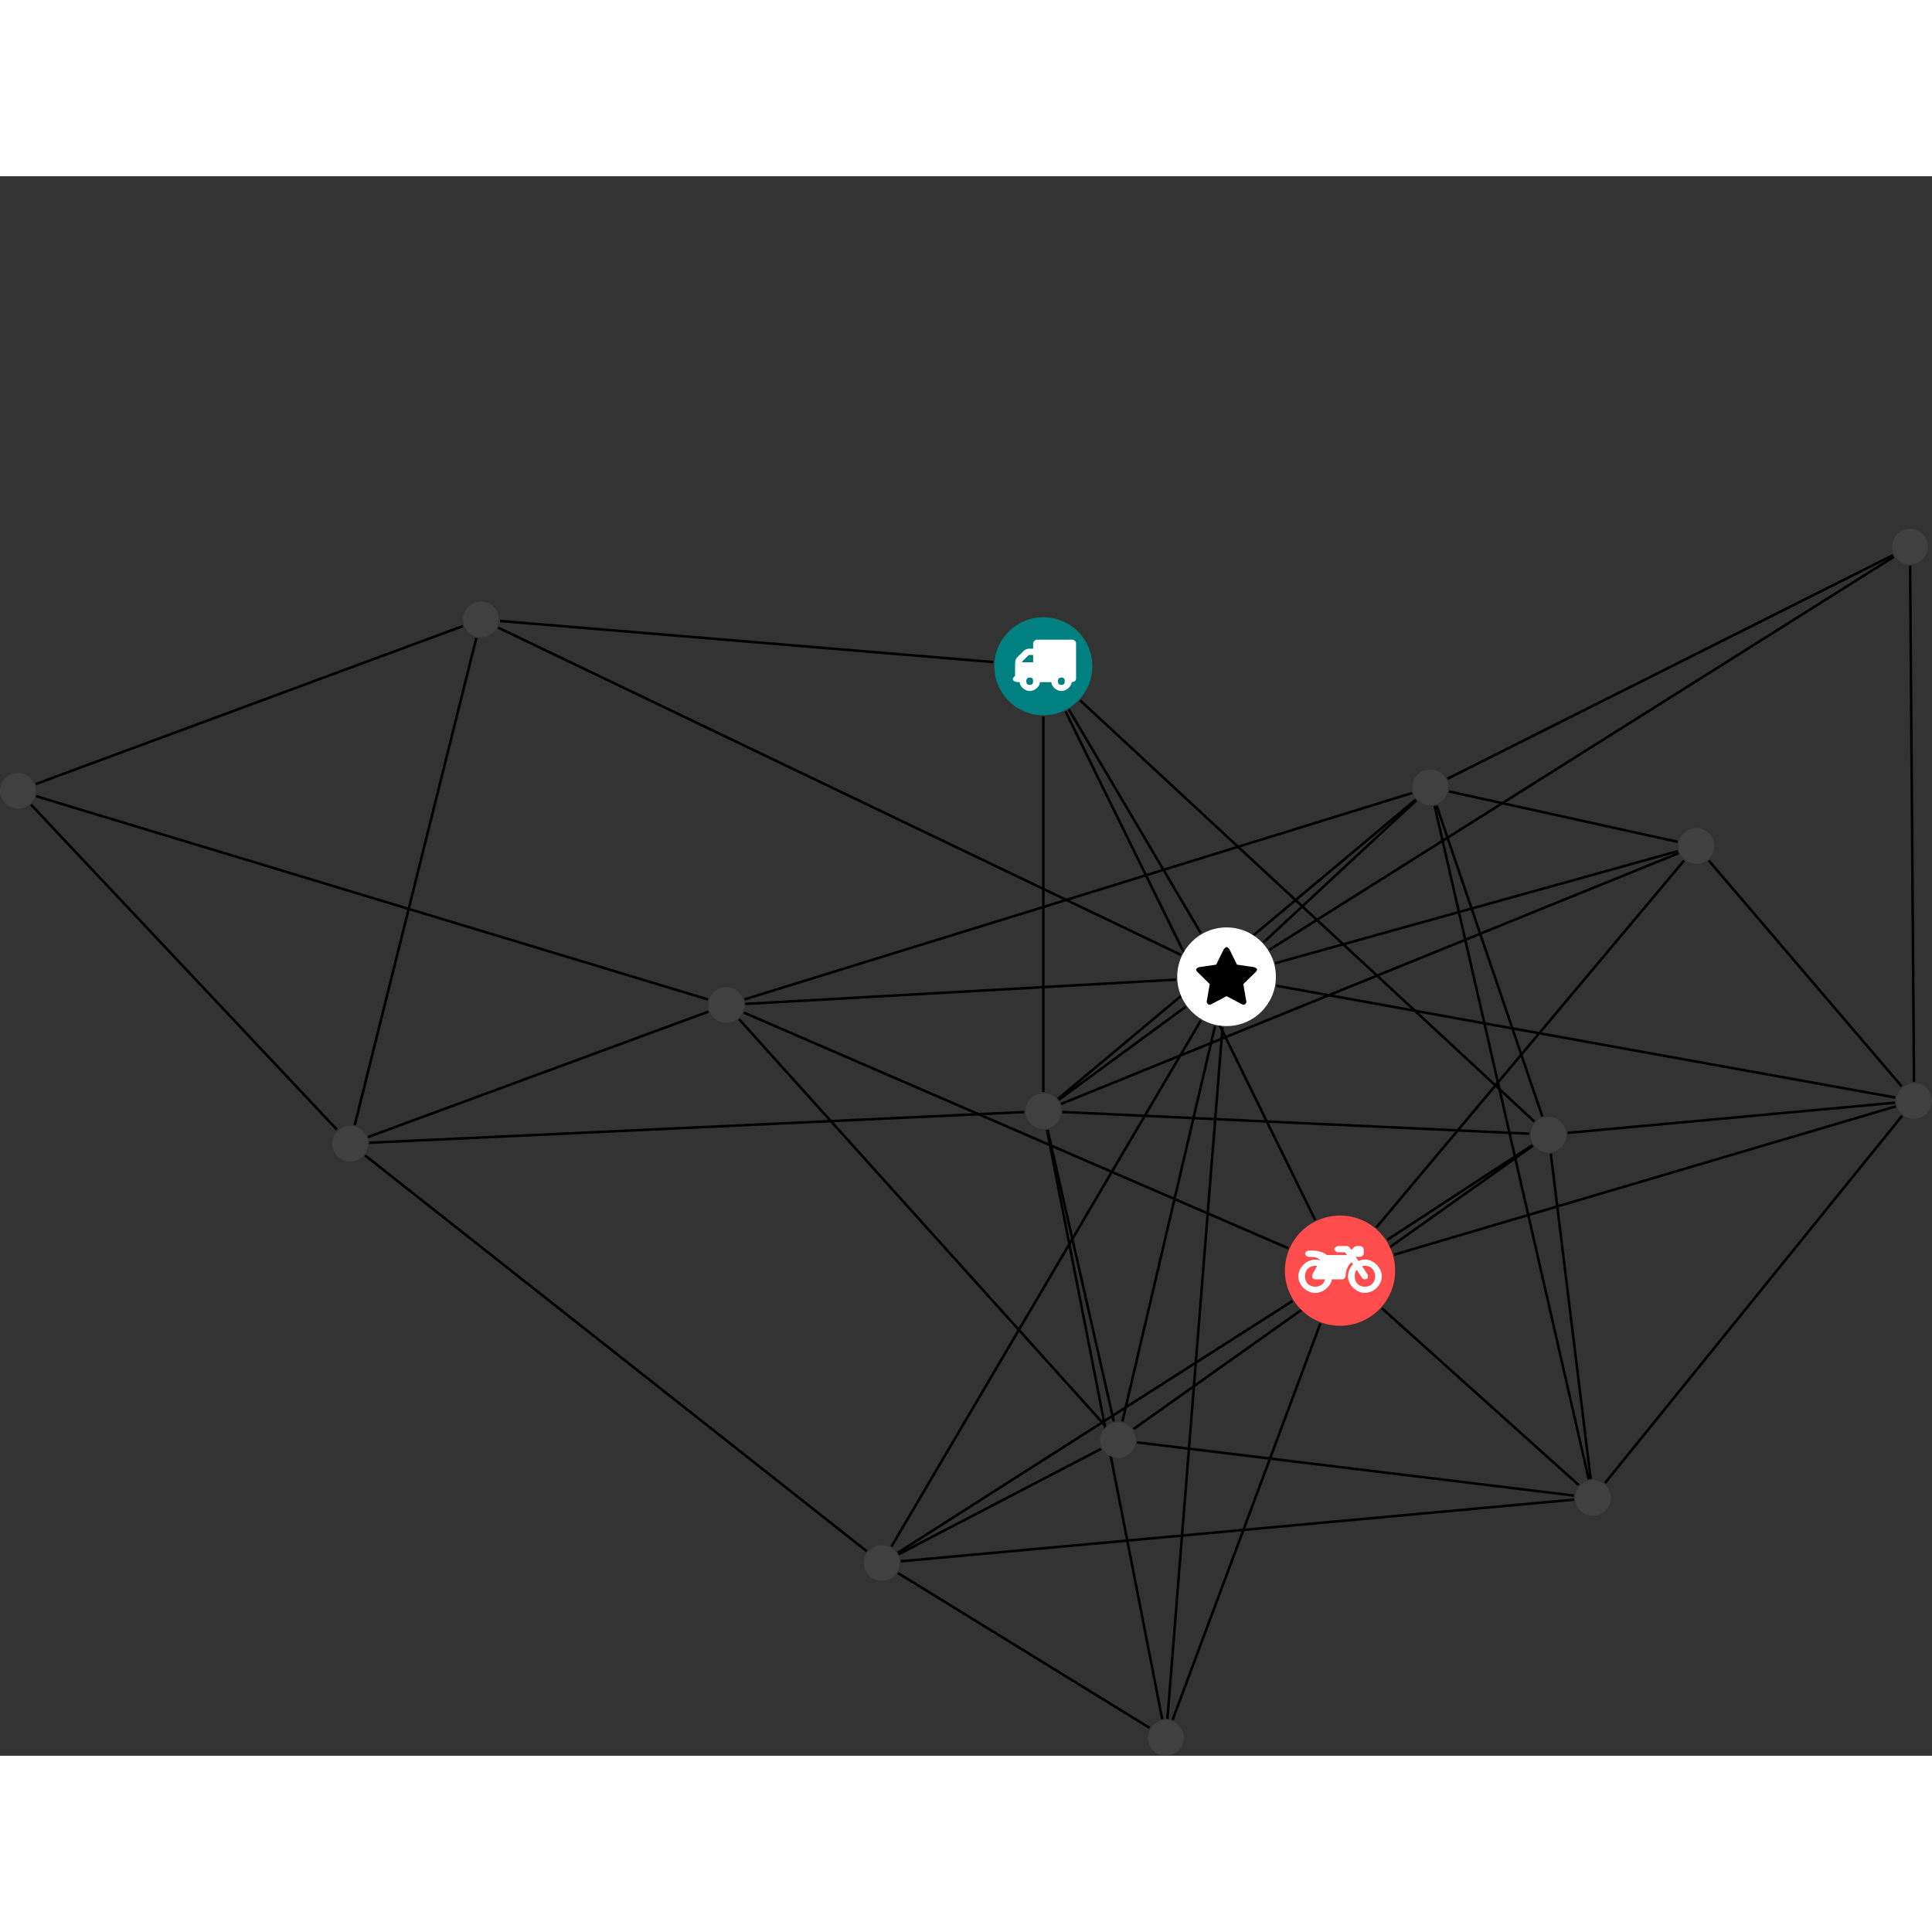 <?xml version="1.0" encoding="UTF-8"?>
<svg xmlns="http://www.w3.org/2000/svg" xmlns:xlink="http://www.w3.org/1999/xlink" width="304.510pt" height="304.510pt" viewBox="0.000 -55.556 304.510 248.953" version="1.1">
<rect x="0.000" y="-55.556" width="304.510" height="248.953" fill="#333333" stroke="none"/>
<defs>
<g>
<symbol overflow="visible" id="glyph0-0">
<path style="stroke:none;" d="M 1.422 -0.75 L 1.422 -7.922 L 3.562 -7.922 L 3.562 -0.891 L 1.422 -0.891 Z M 0.625 0 L 4.531 0 L 4.531 -8.812 L 0.438 -8.812 L 0.438 0 Z M 0.625 0 "/>
</symbol>
<symbol overflow="visible" id="glyph0-1">
<path style="stroke:none;" d="M 3.375 -0.844 C 3.375 -0.453 3.234 -0.266 2.844 -0.266 C 2.469 -0.266 2.297 -0.453 2.297 -0.844 C 2.297 -1.219 2.469 -1.422 2.844 -1.422 C 3.234 -1.422 3.375 -1.219 3.375 -0.844 Z M 1.594 -3.688 L 1.594 -3.859 C 1.594 -3.875 1.578 -3.875 1.594 -3.891 L 2.688 -4.969 C 2.703 -5 2.656 -4.984 2.688 -4.984 L 3.375 -4.984 L 3.375 -3.828 L 1.594 -3.828 Z M 8.359 -0.844 C 8.359 -0.453 8.219 -0.266 7.828 -0.266 C 7.453 -0.266 7.281 -0.453 7.281 -0.844 C 7.281 -1.219 7.453 -1.422 7.828 -1.422 C 8.219 -1.422 8.359 -1.219 8.359 -0.844 Z M 10.141 -6.891 C 10.141 -7.094 9.812 -7.391 9.609 -7.391 L 3.922 -7.391 C 3.719 -7.391 3.375 -7.094 3.375 -6.891 L 3.375 -5.969 L 2.672 -5.969 C 2.469 -5.969 2.078 -5.812 1.938 -5.672 L 0.844 -4.578 C 0.531 -4.266 0.531 -3.734 0.531 -3.328 L 0.531 -1.688 C 0.516 -1.688 0.172 -1.391 0.172 -1.203 C 0.172 -0.781 0.781 -0.703 1.062 -0.703 L 1.25 -0.703 C 1.25 -0.047 2.062 0.703 2.844 0.703 C 3.641 0.703 4.453 -0.047 4.453 -0.703 L 6.234 -0.703 C 6.234 -0.047 7.047 0.703 7.828 0.703 C 8.625 0.703 9.438 -0.047 9.438 -0.703 C 9.547 -0.703 10.141 -0.781 10.141 -1.203 Z M 10.141 -6.891 "/>
</symbol>
<symbol overflow="visible" id="glyph0-2">
<path style="stroke:none;" d="M 12.969 -2.906 C 12.844 -3.984 11.859 -5.016 10.781 -5.219 C 10.234 -5.328 9.703 -5.219 9.328 -5.031 L 8.875 -5.688 L 9.609 -5.688 C 9.812 -5.688 10.141 -5.984 10.141 -6.188 L 10.141 -6.891 C 10.141 -7.094 9.812 -7.391 9.609 -7.391 L 9.047 -7.391 C 8.969 -7.391 8.734 -7.312 8.656 -7.25 L 8.188 -6.766 L 7.891 -7.203 C 7.828 -7.281 7.594 -7.391 7.484 -7.391 L 6.078 -7.391 C 5.906 -7.391 5.547 -7.125 5.516 -6.953 C 5.484 -6.734 5.828 -6.406 6.047 -6.406 L 7.188 -6.406 L 7.484 -5.969 L 4.344 -5.969 C 4.141 -6.125 3.375 -6.672 2.141 -6.672 L 1.422 -6.672 C 1.219 -6.672 0.891 -6.375 0.891 -6.188 C 0.891 -5.984 1.219 -5.688 1.422 -5.688 L 1.781 -5.688 C 2.484 -5.688 2.906 -5.516 3.281 -5.188 L 3.25 -5.141 C 3.078 -5.188 2.797 -5.25 2.5 -5.25 C 1.109 -5.25 -0.172 -4 -0.172 -2.625 C -0.172 -1.25 1.109 0 2.5 0 C 3.75 0 4.953 -1.062 5.109 -2.141 L 6.766 -2.141 C 6.969 -2.141 7.281 -2.438 7.281 -2.625 C 7.281 -3.609 7.688 -4.391 8.219 -4.844 L 8.453 -4.5 C 7.969 -4.062 7.578 -3.203 7.672 -2.359 C 7.781 -1.172 8.969 -0.094 10.141 -0.016 C 11.703 0.094 13.156 -1.344 12.969 -2.906 Z M 2.5 -0.984 C 1.516 -0.984 0.875 -1.641 0.875 -2.625 C 0.875 -3.594 1.516 -4.281 2.5 -4.281 C 2.672 -4.281 2.844 -4.234 2.781 -4.25 L 2.047 -2.891 C 2 -2.781 2 -2.469 2.047 -2.359 C 2.125 -2.25 2.375 -2.141 2.5 -2.141 L 4.031 -2.141 C 3.891 -1.453 3.344 -0.984 2.5 -0.984 Z M 10.328 -0.984 C 9.344 -0.984 8.719 -1.641 8.719 -2.625 C 8.719 -3.109 8.859 -3.469 9.031 -3.641 L 9.906 -2.328 C 9.969 -2.219 10.203 -2.141 10.328 -2.141 C 10.391 -2.141 10.594 -2.188 10.641 -2.234 C 10.812 -2.344 10.844 -2.75 10.734 -2.922 L 9.875 -4.219 C 9.859 -4.219 10.094 -4.281 10.328 -4.281 C 11.297 -4.281 11.922 -3.594 11.922 -2.625 C 11.922 -1.641 11.297 -0.984 10.328 -0.984 Z M 10.328 -0.984 "/>
</symbol>
<symbol overflow="visible" id="glyph0-3">
<path style="stroke:none;" d="M 9.438 -5.078 C 9.438 -5.25 9.078 -5.453 8.938 -5.469 L 6.266 -5.859 L 5.078 -8.266 C 5.031 -8.375 4.75 -8.641 4.625 -8.641 C 4.5 -8.641 4.234 -8.375 4.172 -8.266 L 2.984 -5.859 L 0.312 -5.469 C 0.172 -5.453 -0.172 -5.25 -0.172 -5.078 C -0.172 -4.969 -0.062 -4.781 0.016 -4.719 L 1.969 -2.797 L 1.5 -0.062 C 1.5 -0.016 1.5 0.016 1.5 0.047 C 1.5 0.203 1.75 0.453 1.906 0.453 C 1.984 0.453 2.188 0.406 2.25 0.359 L 4.625 -0.891 L 7 0.359 C 7.062 0.406 7.266 0.453 7.344 0.453 C 7.5 0.453 7.75 0.203 7.75 0.047 C 7.75 0.016 7.75 -0.016 7.734 -0.062 L 7.266 -2.797 L 9.234 -4.719 C 9.297 -4.781 9.438 -4.969 9.438 -5.078 Z M 9.438 -5.078 "/>
</symbol>
</g>
<clipPath id="clip1">
  <path d="M 159 89 L 189 89 L 189 193.398 L 159 193.398 Z M 159 89 "/>
</clipPath>
<clipPath id="clip2">
  <path d="M 263 46 L 304.512 46 L 304.512 94 L 263 94 Z M 263 46 "/>
</clipPath>
<clipPath id="clip3">
  <path d="M 179 119 L 214 119 L 214 193.398 L 179 193.398 Z M 179 119 "/>
</clipPath>
<clipPath id="clip4">
  <path d="M 214 85 L 304.512 85 L 304.512 121 L 214 121 Z M 214 85 "/>
</clipPath>
<clipPath id="clip5">
  <path d="M 194 0 L 304.512 0 L 304.512 73 L 194 73 Z M 194 0 "/>
</clipPath>
<clipPath id="clip6">
  <path d="M 295 0 L 304.512 0 L 304.512 93 L 295 93 Z M 295 0 "/>
</clipPath>
<clipPath id="clip7">
  <path d="M 135 158 L 187 158 L 187 193.398 L 135 193.398 Z M 135 158 "/>
</clipPath>
<clipPath id="clip8">
  <path d="M 178 72 L 199 72 L 199 193.398 L 178 193.398 Z M 178 72 "/>
</clipPath>
<clipPath id="clip9">
  <path d="M 195 66 L 304.512 66 L 304.512 96 L 195 96 Z M 195 66 "/>
</clipPath>
<clipPath id="clip10">
  <path d="M 241 84 L 304.512 84 L 304.512 101 L 241 101 Z M 241 84 "/>
</clipPath>
<clipPath id="clip11">
  <path d="M 247 86 L 304.512 86 L 304.512 157 L 247 157 Z M 247 86 "/>
</clipPath>
<clipPath id="clip12">
  <path d="M 180 187 L 187 187 L 187 193.398 L 180 193.398 Z M 180 187 "/>
</clipPath>
<clipPath id="clip13">
  <path d="M 298 87 L 304.512 87 L 304.512 94 L 298 94 Z M 298 87 "/>
</clipPath>
</defs>
<g id="surface1">
<path style="fill:none;stroke-width:0.399;stroke-linecap:butt;stroke-linejoin:miter;stroke:rgb(0%,0%,0%);stroke-opacity:1;stroke-miterlimit:10;" d="M 0 -7.929 L 0 -67.101 " transform="matrix(1,0,0,-1,164.445,21.676)"/>
<path style="fill:none;stroke-width:0.399;stroke-linecap:butt;stroke-linejoin:miter;stroke:rgb(0%,0%,0%);stroke-opacity:1;stroke-miterlimit:10;" d="M 3.493 -7.117 L 42.848 -87.285 " transform="matrix(1,0,0,-1,164.445,21.676)"/>
<path style="fill:none;stroke-width:0.399;stroke-linecap:butt;stroke-linejoin:miter;stroke:rgb(0%,0%,0%);stroke-opacity:1;stroke-miterlimit:10;" d="M 4.032 -6.828 L 24.825 -42.07 " transform="matrix(1,0,0,-1,164.445,21.676)"/>
<path style="fill:none;stroke-width:0.399;stroke-linecap:butt;stroke-linejoin:miter;stroke:rgb(0%,0%,0%);stroke-opacity:1;stroke-miterlimit:10;" d="M 5.813 -5.39 L 77.407 -71.773 " transform="matrix(1,0,0,-1,164.445,21.676)"/>
<path style="fill:none;stroke-width:0.399;stroke-linecap:butt;stroke-linejoin:miter;stroke:rgb(0%,0%,0%);stroke-opacity:1;stroke-miterlimit:10;" d="M -7.902 0.66 L -85.632 7.137 " transform="matrix(1,0,0,-1,164.445,21.676)"/>
<path style="fill:none;stroke-width:0.399;stroke-linecap:butt;stroke-linejoin:miter;stroke:rgb(0%,0%,0%);stroke-opacity:1;stroke-miterlimit:10;" d="M 2.797 -68.984 L 100.125 -29.461 " transform="matrix(1,0,0,-1,164.445,21.676)"/>
<path style="fill:none;stroke-width:0.399;stroke-linecap:butt;stroke-linejoin:miter;stroke:rgb(0%,0%,0%);stroke-opacity:1;stroke-miterlimit:10;" d="M 0.668 -73.062 L 11.106 -119.019 " transform="matrix(1,0,0,-1,164.445,21.676)"/>
<path style="fill:none;stroke-width:0.399;stroke-linecap:butt;stroke-linejoin:miter;stroke:rgb(0%,0%,0%);stroke-opacity:1;stroke-miterlimit:10;" d="M 2.434 -68.336 L 22.45 -53.656 " transform="matrix(1,0,0,-1,164.445,21.676)"/>
<path style="fill:none;stroke-width:0.399;stroke-linecap:butt;stroke-linejoin:miter;stroke:rgb(0%,0%,0%);stroke-opacity:1;stroke-miterlimit:10;" d="M 3.016 -70.258 L 76.606 -73.683 " transform="matrix(1,0,0,-1,164.445,21.676)"/>
<path style="fill:none;stroke-width:0.399;stroke-linecap:butt;stroke-linejoin:miter;stroke:rgb(0%,0%,0%);stroke-opacity:1;stroke-miterlimit:10;" d="M -3.015 -70.261 L -106.25 -75.101 " transform="matrix(1,0,0,-1,164.445,21.676)"/>
<g clip-path="url(#clip1)" clip-rule="nonzero">
<path style="fill:none;stroke-width:0.399;stroke-linecap:butt;stroke-linejoin:miter;stroke:rgb(0%,0%,0%);stroke-opacity:1;stroke-miterlimit:10;" d="M 0.578 -73.082 L 18.735 -165.941 " transform="matrix(1,0,0,-1,164.445,21.676)"/>
</g>
<path style="fill:none;stroke-width:0.399;stroke-linecap:butt;stroke-linejoin:miter;stroke:rgb(0%,0%,0%);stroke-opacity:1;stroke-miterlimit:10;" d="M 2.313 -68.183 L 58.688 -21.019 " transform="matrix(1,0,0,-1,164.445,21.676)"/>
<path style="fill:none;stroke-width:0.399;stroke-linecap:butt;stroke-linejoin:miter;stroke:rgb(0%,0%,0%);stroke-opacity:1;stroke-miterlimit:10;" d="M 100.981 -30.637 L 52.477 -88.457 " transform="matrix(1,0,0,-1,164.445,21.676)"/>
<path style="fill:none;stroke-width:0.399;stroke-linecap:butt;stroke-linejoin:miter;stroke:rgb(0%,0%,0%);stroke-opacity:1;stroke-miterlimit:10;" d="M 100.012 -29.137 L 36.563 -46.801 " transform="matrix(1,0,0,-1,164.445,21.676)"/>
<g clip-path="url(#clip2)" clip-rule="nonzero">
<path style="fill:none;stroke-width:0.399;stroke-linecap:butt;stroke-linejoin:miter;stroke:rgb(0%,0%,0%);stroke-opacity:1;stroke-miterlimit:10;" d="M 104.879 -30.621 L 135.289 -66.219 " transform="matrix(1,0,0,-1,164.445,21.676)"/>
</g>
<path style="fill:none;stroke-width:0.399;stroke-linecap:butt;stroke-linejoin:miter;stroke:rgb(0%,0%,0%);stroke-opacity:1;stroke-miterlimit:10;" d="M 99.973 -27.676 L 63.95 -19.734 " transform="matrix(1,0,0,-1,164.445,21.676)"/>
<path style="fill:none;stroke-width:0.399;stroke-linecap:butt;stroke-linejoin:miter;stroke:rgb(0%,0%,0%);stroke-opacity:1;stroke-miterlimit:10;" d="M 39.27 -100.043 L -22.925 -139.726 " transform="matrix(1,0,0,-1,164.445,21.676)"/>
<path style="fill:none;stroke-width:0.399;stroke-linecap:butt;stroke-linejoin:miter;stroke:rgb(0%,0%,0%);stroke-opacity:1;stroke-miterlimit:10;" d="M 54.207 -90.406 L 77.09 -75.472 " transform="matrix(1,0,0,-1,164.445,21.676)"/>
<g clip-path="url(#clip3)" clip-rule="nonzero">
<path style="fill:none;stroke-width:0.399;stroke-linecap:butt;stroke-linejoin:miter;stroke:rgb(0%,0%,0%);stroke-opacity:1;stroke-miterlimit:10;" d="M 43.66 -103.594 L 20.367 -166.078 " transform="matrix(1,0,0,-1,164.445,21.676)"/>
</g>
<g clip-path="url(#clip4)" clip-rule="nonzero">
<path style="fill:none;stroke-width:0.399;stroke-linecap:butt;stroke-linejoin:miter;stroke:rgb(0%,0%,0%);stroke-opacity:1;stroke-miterlimit:10;" d="M 55.285 -92.746 L 134.356 -69.367 " transform="matrix(1,0,0,-1,164.445,21.676)"/>
</g>
<path style="fill:none;stroke-width:0.399;stroke-linecap:butt;stroke-linejoin:miter;stroke:rgb(0%,0%,0%);stroke-opacity:1;stroke-miterlimit:10;" d="M 53.375 -101.203 L 84.391 -129.062 " transform="matrix(1,0,0,-1,164.445,21.676)"/>
<path style="fill:none;stroke-width:0.399;stroke-linecap:butt;stroke-linejoin:miter;stroke:rgb(0%,0%,0%);stroke-opacity:1;stroke-miterlimit:10;" d="M 38.606 -91.734 L -47.199 -54.59 " transform="matrix(1,0,0,-1,164.445,21.676)"/>
<g clip-path="url(#clip5)" clip-rule="nonzero">
<path style="fill:none;stroke-width:0.399;stroke-linecap:butt;stroke-linejoin:miter;stroke:rgb(0%,0%,0%);stroke-opacity:1;stroke-miterlimit:10;" d="M 134.035 17.25 L 35.629 -44.691 " transform="matrix(1,0,0,-1,164.445,21.676)"/>
</g>
<g clip-path="url(#clip6)" clip-rule="nonzero">
<path style="fill:none;stroke-width:0.399;stroke-linecap:butt;stroke-linejoin:miter;stroke:rgb(0%,0%,0%);stroke-opacity:1;stroke-miterlimit:10;" d="M 136.614 15.84 L 137.227 -65.496 " transform="matrix(1,0,0,-1,164.445,21.676)"/>
</g>
<path style="fill:none;stroke-width:0.399;stroke-linecap:butt;stroke-linejoin:miter;stroke:rgb(0%,0%,0%);stroke-opacity:1;stroke-miterlimit:10;" d="M 133.895 17.504 L 63.7 -17.73 " transform="matrix(1,0,0,-1,164.445,21.676)"/>
<path style="fill:none;stroke-width:0.399;stroke-linecap:butt;stroke-linejoin:miter;stroke:rgb(0%,0%,0%);stroke-opacity:1;stroke-miterlimit:10;" d="M -22.793 -139.953 L 9.094 -123.355 " transform="matrix(1,0,0,-1,164.445,21.676)"/>
<path style="fill:none;stroke-width:0.399;stroke-linecap:butt;stroke-linejoin:miter;stroke:rgb(0%,0%,0%);stroke-opacity:1;stroke-miterlimit:10;" d="M -23.941 -138.746 L 24.836 -55.816 " transform="matrix(1,0,0,-1,164.445,21.676)"/>
<path style="fill:none;stroke-width:0.399;stroke-linecap:butt;stroke-linejoin:miter;stroke:rgb(0%,0%,0%);stroke-opacity:1;stroke-miterlimit:10;" d="M -27.84 -139.48 L -106.898 -77.109 " transform="matrix(1,0,0,-1,164.445,21.676)"/>
<g clip-path="url(#clip7)" clip-rule="nonzero">
<path style="fill:none;stroke-width:0.399;stroke-linecap:butt;stroke-linejoin:miter;stroke:rgb(0%,0%,0%);stroke-opacity:1;stroke-miterlimit:10;" d="M -22.902 -142.929 L 16.742 -167.324 " transform="matrix(1,0,0,-1,164.445,21.676)"/>
</g>
<path style="fill:none;stroke-width:0.399;stroke-linecap:butt;stroke-linejoin:miter;stroke:rgb(0%,0%,0%);stroke-opacity:1;stroke-miterlimit:10;" d="M -22.465 -141.074 L 83.629 -131.351 " transform="matrix(1,0,0,-1,164.445,21.676)"/>
<path style="fill:none;stroke-width:0.399;stroke-linecap:butt;stroke-linejoin:miter;stroke:rgb(0%,0%,0%);stroke-opacity:1;stroke-miterlimit:10;" d="M 12.461 -119.023 L 27.059 -56.707 " transform="matrix(1,0,0,-1,164.445,21.676)"/>
<path style="fill:none;stroke-width:0.399;stroke-linecap:butt;stroke-linejoin:miter;stroke:rgb(0%,0%,0%);stroke-opacity:1;stroke-miterlimit:10;" d="M 14.235 -120.215 L 77.157 -75.57 " transform="matrix(1,0,0,-1,164.445,21.676)"/>
<path style="fill:none;stroke-width:0.399;stroke-linecap:butt;stroke-linejoin:miter;stroke:rgb(0%,0%,0%);stroke-opacity:1;stroke-miterlimit:10;" d="M 14.766 -122.328 L 83.637 -130.715 " transform="matrix(1,0,0,-1,164.445,21.676)"/>
<path style="fill:none;stroke-width:0.399;stroke-linecap:butt;stroke-linejoin:miter;stroke:rgb(0%,0%,0%);stroke-opacity:1;stroke-miterlimit:10;" d="M 9.754 -119.719 L -47.949 -55.636 " transform="matrix(1,0,0,-1,164.445,21.676)"/>
<g clip-path="url(#clip8)" clip-rule="nonzero">
<path style="fill:none;stroke-width:0.399;stroke-linecap:butt;stroke-linejoin:miter;stroke:rgb(0%,0%,0%);stroke-opacity:1;stroke-miterlimit:10;" d="M 28.246 -56.89 L 19.555 -165.898 " transform="matrix(1,0,0,-1,164.445,21.676)"/>
</g>
<g clip-path="url(#clip9)" clip-rule="nonzero">
<path style="fill:none;stroke-width:0.399;stroke-linecap:butt;stroke-linejoin:miter;stroke:rgb(0%,0%,0%);stroke-opacity:1;stroke-miterlimit:10;" d="M 36.727 -50.359 L 134.278 -67.976 " transform="matrix(1,0,0,-1,164.445,21.676)"/>
</g>
<path style="fill:none;stroke-width:0.399;stroke-linecap:butt;stroke-linejoin:miter;stroke:rgb(0%,0%,0%);stroke-opacity:1;stroke-miterlimit:10;" d="M 34.719 -43.511 L 58.789 -21.137 " transform="matrix(1,0,0,-1,164.445,21.676)"/>
<path style="fill:none;stroke-width:0.399;stroke-linecap:butt;stroke-linejoin:miter;stroke:rgb(0%,0%,0%);stroke-opacity:1;stroke-miterlimit:10;" d="M 21.688 -45.492 L -85.918 6.082 " transform="matrix(1,0,0,-1,164.445,21.676)"/>
<path style="fill:none;stroke-width:0.399;stroke-linecap:butt;stroke-linejoin:miter;stroke:rgb(0%,0%,0%);stroke-opacity:1;stroke-miterlimit:10;" d="M 20.918 -49.39 L -46.957 -53.222 " transform="matrix(1,0,0,-1,164.445,21.676)"/>
<g clip-path="url(#clip10)" clip-rule="nonzero">
<path style="fill:none;stroke-width:0.399;stroke-linecap:butt;stroke-linejoin:miter;stroke:rgb(0%,0%,0%);stroke-opacity:1;stroke-miterlimit:10;" d="M 82.621 -73.547 L 134.243 -68.789 " transform="matrix(1,0,0,-1,164.445,21.676)"/>
</g>
<path style="fill:none;stroke-width:0.399;stroke-linecap:butt;stroke-linejoin:miter;stroke:rgb(0%,0%,0%);stroke-opacity:1;stroke-miterlimit:10;" d="M 79.985 -76.82 L 86.266 -128.082 " transform="matrix(1,0,0,-1,164.445,21.676)"/>
<path style="fill:none;stroke-width:0.399;stroke-linecap:butt;stroke-linejoin:miter;stroke:rgb(0%,0%,0%);stroke-opacity:1;stroke-miterlimit:10;" d="M 78.649 -70.969 L 61.973 -21.941 " transform="matrix(1,0,0,-1,164.445,21.676)"/>
<path style="fill:none;stroke-width:0.399;stroke-linecap:butt;stroke-linejoin:miter;stroke:rgb(0%,0%,0%);stroke-opacity:1;stroke-miterlimit:10;" d="M -111.332 -73.043 L -159.562 -21.808 " transform="matrix(1,0,0,-1,164.445,21.676)"/>
<path style="fill:none;stroke-width:0.399;stroke-linecap:butt;stroke-linejoin:miter;stroke:rgb(0%,0%,0%);stroke-opacity:1;stroke-miterlimit:10;" d="M -108.535 -72.312 L -89.371 4.461 " transform="matrix(1,0,0,-1,164.445,21.676)"/>
<path style="fill:none;stroke-width:0.399;stroke-linecap:butt;stroke-linejoin:miter;stroke:rgb(0%,0%,0%);stroke-opacity:1;stroke-miterlimit:10;" d="M -106.433 -74.199 L -52.8 -54.437 " transform="matrix(1,0,0,-1,164.445,21.676)"/>
<g clip-path="url(#clip11)" clip-rule="nonzero">
<path style="fill:none;stroke-width:0.399;stroke-linecap:butt;stroke-linejoin:miter;stroke:rgb(0%,0%,0%);stroke-opacity:1;stroke-miterlimit:10;" d="M 135.352 -70.859 L 88.532 -128.73 " transform="matrix(1,0,0,-1,164.445,21.676)"/>
</g>
<path style="fill:none;stroke-width:0.399;stroke-linecap:butt;stroke-linejoin:miter;stroke:rgb(0%,0%,0%);stroke-opacity:1;stroke-miterlimit:10;" d="M 85.961 -128.137 L 61.676 -22.027 " transform="matrix(1,0,0,-1,164.445,21.676)"/>
<path style="fill:none;stroke-width:0.399;stroke-linecap:butt;stroke-linejoin:miter;stroke:rgb(0%,0%,0%);stroke-opacity:1;stroke-miterlimit:10;" d="M 58.117 -19.976 L -47.086 -52.5 " transform="matrix(1,0,0,-1,164.445,21.676)"/>
<path style="fill:none;stroke-width:0.399;stroke-linecap:butt;stroke-linejoin:miter;stroke:rgb(0%,0%,0%);stroke-opacity:1;stroke-miterlimit:10;" d="M -158.797 -18.562 L -91.472 6.34 " transform="matrix(1,0,0,-1,164.445,21.676)"/>
<path style="fill:none;stroke-width:0.399;stroke-linecap:butt;stroke-linejoin:miter;stroke:rgb(0%,0%,0%);stroke-opacity:1;stroke-miterlimit:10;" d="M -158.742 -20.484 L -52.859 -52.519 " transform="matrix(1,0,0,-1,164.445,21.676)"/>
<path style=" stroke:none;fill-rule:nonzero;fill:rgb(0%,50%,50%);fill-opacity:1;" d="M 172.172 21.676 C 172.172 17.406 168.715 13.949 164.445 13.949 C 160.176 13.949 156.715 17.406 156.715 21.676 C 156.715 25.945 160.176 29.406 164.445 29.406 C 168.715 29.406 172.172 25.945 172.172 21.676 Z M 172.172 21.676 "/>
<g style="fill:rgb(100%,100%,100%);fill-opacity:1;">
  <use xlink:href="#glyph0-1" x="159.463" y="24.879"/>
</g>
<path style=" stroke:none;fill-rule:nonzero;fill:rgb(25%,25%,25%);fill-opacity:1;" d="M 167.262 91.793 C 167.262 90.238 166 88.977 164.445 88.977 C 162.887 88.977 161.625 90.238 161.625 91.793 C 161.625 93.352 162.887 94.613 164.445 94.613 C 166 94.613 167.262 93.352 167.262 91.793 Z M 167.262 91.793 "/>
<path style=" stroke:none;fill-rule:nonzero;fill:rgb(25%,25%,25%);fill-opacity:1;" d="M 270.184 50.004 C 270.184 48.445 268.922 47.184 267.363 47.184 C 265.809 47.184 264.547 48.445 264.547 50.004 C 264.547 51.559 265.809 52.82 267.363 52.82 C 268.922 52.82 270.184 51.559 270.184 50.004 Z M 270.184 50.004 "/>
<path style=" stroke:none;fill-rule:nonzero;fill:rgb(100%,29.999%,29.999%);fill-opacity:1;" d="M 219.895 116.941 C 219.895 112.141 216.004 108.254 211.207 108.254 C 206.41 108.254 202.52 112.141 202.52 116.941 C 202.52 121.738 206.41 125.625 211.207 125.625 C 216.004 125.625 219.895 121.738 219.895 116.941 Z M 219.895 116.941 "/>
<g style="fill:rgb(100%,100%,100%);fill-opacity:1;">
  <use xlink:href="#glyph0-2" x="204.807" y="120.451"/>
</g>
<path style=" stroke:none;fill-rule:nonzero;fill:rgb(25%,25%,25%);fill-opacity:1;" d="M 303.852 2.816 C 303.852 1.262 302.59 0 301.035 0 C 299.477 0 298.215 1.262 298.215 2.816 C 298.215 4.375 299.477 5.637 301.035 5.637 C 302.59 5.637 303.852 4.375 303.852 2.816 Z M 303.852 2.816 "/>
<path style=" stroke:none;fill-rule:nonzero;fill:rgb(25%,25%,25%);fill-opacity:1;" d="M 141.793 163.023 C 141.793 161.465 140.531 160.203 138.973 160.203 C 137.418 160.203 136.156 161.465 136.156 163.023 C 136.156 164.578 137.418 165.84 138.973 165.84 C 140.531 165.84 141.793 164.578 141.793 163.023 Z M 141.793 163.023 "/>
<path style=" stroke:none;fill-rule:nonzero;fill:rgb(25%,25%,25%);fill-opacity:1;" d="M 179.035 143.637 C 179.035 142.082 177.773 140.82 176.219 140.82 C 174.66 140.82 173.398 142.082 173.398 143.637 C 173.398 145.195 174.66 146.453 176.219 146.453 C 177.773 146.453 179.035 145.195 179.035 143.637 Z M 179.035 143.637 "/>
<path style=" stroke:none;fill-rule:nonzero;fill:rgb(100%,100%,100%);fill-opacity:1;" d="M 201.098 70.617 C 201.098 66.32 197.617 62.84 193.324 62.84 C 189.027 62.84 185.547 66.32 185.547 70.617 C 185.547 74.91 189.027 78.391 193.324 78.391 C 197.617 78.391 201.098 74.91 201.098 70.617 Z M 201.098 70.617 "/>
<g style="fill:rgb(0%,0%,0%);fill-opacity:1;">
  <use xlink:href="#glyph0-3" x="188.701" y="74.567"/>
</g>
<path style=" stroke:none;fill-rule:nonzero;fill:rgb(25%,25%,25%);fill-opacity:1;" d="M 246.879 95.5 C 246.879 93.945 245.617 92.684 244.062 92.684 C 242.504 92.684 241.242 93.945 241.242 95.5 C 241.242 97.055 242.504 98.316 244.062 98.316 C 245.617 98.316 246.879 97.055 246.879 95.5 Z M 246.879 95.5 "/>
<path style=" stroke:none;fill-rule:nonzero;fill:rgb(25%,25%,25%);fill-opacity:1;" d="M 58 96.918 C 58 95.359 56.738 94.098 55.18 94.098 C 53.625 94.098 52.363 95.359 52.363 96.918 C 52.363 98.473 53.625 99.734 55.18 99.734 C 56.738 99.734 58 98.473 58 96.918 Z M 58 96.918 "/>
<g clip-path="url(#clip12)" clip-rule="nonzero">
<path style=" stroke:none;fill-rule:nonzero;fill:rgb(25%,25%,25%);fill-opacity:1;" d="M 186.574 190.578 C 186.574 189.023 185.312 187.762 183.758 187.762 C 182.203 187.762 180.941 189.023 180.941 190.578 C 180.941 192.137 182.203 193.398 183.758 193.398 C 185.312 193.398 186.574 192.137 186.574 190.578 Z M 186.574 190.578 "/>
</g>
<g clip-path="url(#clip13)" clip-rule="nonzero">
<path style=" stroke:none;fill-rule:nonzero;fill:rgb(25%,25%,25%);fill-opacity:1;" d="M 304.512 90.188 C 304.512 88.629 303.25 87.367 301.691 87.367 C 300.137 87.367 298.875 88.629 298.875 90.188 C 298.875 91.742 300.137 93.004 301.691 93.004 C 303.25 93.004 304.512 91.742 304.512 90.188 Z M 304.512 90.188 "/>
</g>
<path style=" stroke:none;fill-rule:nonzero;fill:rgb(25%,25%,25%);fill-opacity:1;" d="M 253.895 152.754 C 253.895 151.195 252.633 149.934 251.078 149.934 C 249.52 149.934 248.258 151.195 248.258 152.754 C 248.258 154.309 249.52 155.57 251.078 155.57 C 252.633 155.57 253.895 154.309 253.895 152.754 Z M 253.895 152.754 "/>
<path style=" stroke:none;fill-rule:nonzero;fill:rgb(25%,25%,25%);fill-opacity:1;" d="M 228.262 40.762 C 228.262 39.203 227 37.941 225.445 37.941 C 223.887 37.941 222.625 39.203 222.625 40.762 C 222.625 42.316 223.887 43.578 225.445 43.578 C 227 43.578 228.262 42.316 228.262 40.762 Z M 228.262 40.762 "/>
<path style=" stroke:none;fill-rule:nonzero;fill:rgb(25%,25%,25%);fill-opacity:1;" d="M 5.637 41.285 C 5.637 39.73 4.375 38.469 2.816 38.469 C 1.262 38.469 0 39.73 0 41.285 C 0 42.84 1.262 44.102 2.816 44.102 C 4.375 44.102 5.637 42.84 5.637 41.285 Z M 5.637 41.285 "/>
<path style=" stroke:none;fill-rule:nonzero;fill:rgb(25%,25%,25%);fill-opacity:1;" d="M 78.625 14.289 C 78.625 12.73 77.363 11.469 75.805 11.469 C 74.25 11.469 72.988 12.73 72.988 14.289 C 72.988 15.844 74.25 17.105 75.805 17.105 C 77.363 17.105 78.625 15.844 78.625 14.289 Z M 78.625 14.289 "/>
<path style=" stroke:none;fill-rule:nonzero;fill:rgb(25%,25%,25%);fill-opacity:1;" d="M 117.293 75.066 C 117.293 73.512 116.031 72.25 114.477 72.25 C 112.918 72.25 111.656 73.512 111.656 75.066 C 111.656 76.625 112.918 77.887 114.477 77.887 C 116.031 77.887 117.293 76.625 117.293 75.066 Z M 117.293 75.066 "/>
</g>
</svg>
